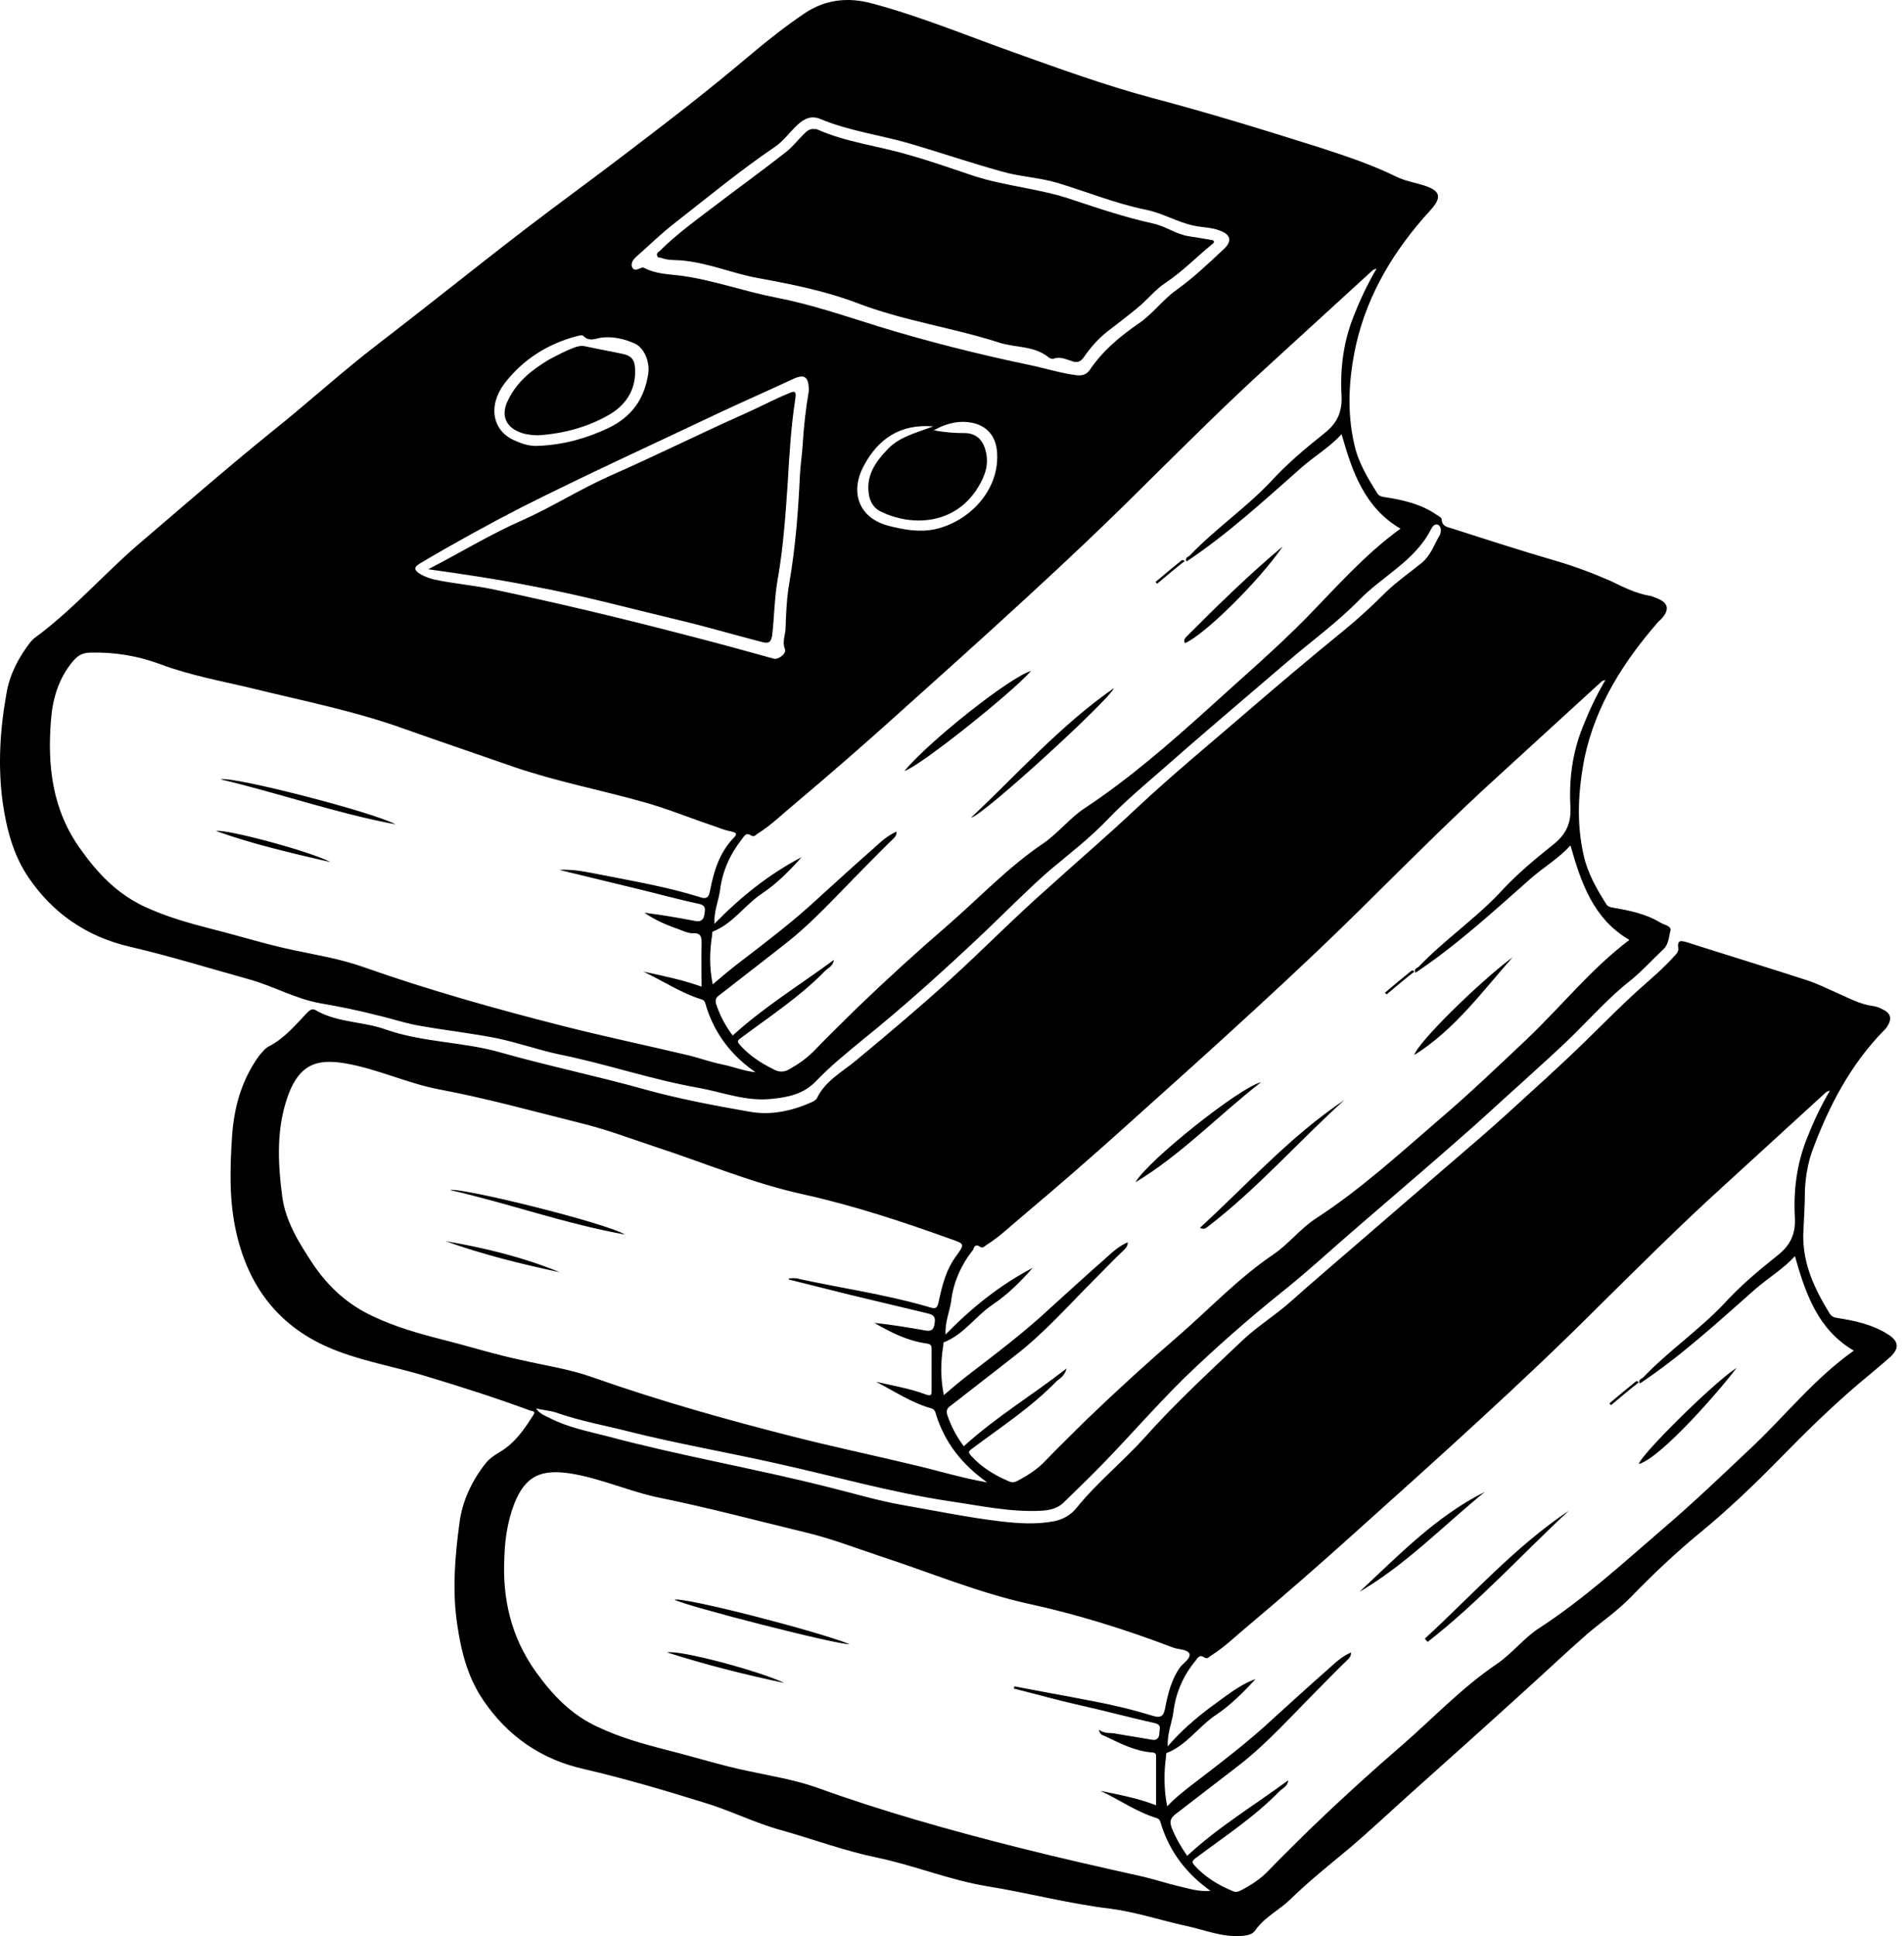 <svg width="243" height="247" viewBox="0 0 243 247" fill="none" xmlns="http://www.w3.org/2000/svg">
<path d="M150.803 71.486C149.669 72.408 148.535 73.33 147.471 74.251C147.542 74.322 147.613 74.393 147.684 74.464C148.889 73.471 150.024 72.479 151.229 71.557C151.087 71.486 150.945 71.415 150.803 71.486ZM131.589 85.596C128.895 86.376 118.614 94.529 115.423 98.358C117.266 97.862 129.107 88.432 131.589 85.596ZM142.153 87.794C135.347 92.544 129.887 98.713 123.931 104.314C125.42 104.101 141.728 89.141 142.153 87.794ZM86.495 79.073C90.111 79.924 93.656 80.987 97.272 81.909C98.052 82.121 98.406 81.98 98.548 81.058C98.832 78.647 98.832 76.237 99.257 73.897C99.966 69.855 100.25 65.743 100.533 61.631C100.746 57.944 100.959 54.328 101.526 50.712C101.597 50.074 101.526 49.79 100.746 50.144C98.832 50.924 96.988 51.917 95.074 52.768C89.331 55.32 83.659 58.156 77.844 60.709C74.016 62.41 70.471 64.679 66.642 66.381C62.6 68.154 58.772 70.493 54.659 72.621C59.197 73.259 63.522 73.897 67.776 74.748C74.016 75.882 80.255 77.584 86.495 79.073ZM27.574 106.016C32.325 107.717 37.288 108.852 42.18 109.986C39.699 108.639 28.851 105.732 27.574 106.016ZM151.229 82.051C153.64 81.058 160.659 74.18 163.708 69.713C159.383 73.33 155.412 77.229 151.442 81.2C151.229 81.412 151.016 81.696 151.229 82.051ZM66.855 55.32C67.493 55.462 68.06 55.533 68.698 55.533C71.96 55.32 75.15 54.469 77.986 52.768C80.113 51.421 81.248 49.435 81.035 46.812C80.964 45.819 80.468 45.394 79.617 45.181C77.986 44.827 76.356 44.543 74.725 44.188C74.228 44.047 73.732 44.188 73.307 44.33C72.172 44.756 71.109 45.323 70.045 45.89C67.918 47.166 66.004 48.655 64.869 50.995C63.806 53.051 64.586 54.682 66.855 55.32ZM84.439 32.915C85.36 33.27 86.424 33.128 87.416 33.27C90.607 33.624 93.585 34.9 96.705 35.468C100.959 36.247 105.284 37.098 109.396 38.658C115.281 40.927 121.521 41.778 127.476 43.692C129.604 44.401 131.943 44.047 133.858 45.607C134 45.748 134.354 45.819 134.496 45.748C135.276 45.465 135.985 45.819 136.694 46.032C137.545 46.386 137.97 46.103 138.396 45.465C139.246 44.259 140.239 43.125 141.444 42.203C142.65 41.282 143.855 40.36 145.06 39.367C146.408 38.304 147.4 36.956 148.818 36.035C150.945 34.617 152.718 32.773 154.632 31.213C154.774 31.072 154.987 31.001 154.916 30.788C154.845 30.575 154.632 30.646 154.42 30.575C153.569 30.433 152.718 30.292 151.796 30.15C150.165 29.937 148.818 28.873 147.187 28.519C143.642 27.739 140.239 26.605 136.836 25.47C132.723 24.052 128.327 23.768 124.215 22.421C121.45 21.5 118.685 20.507 115.848 19.727C112.02 18.593 108.049 18.167 104.362 16.536C104.22 16.465 104.079 16.465 103.937 16.465C103.299 16.395 102.944 16.749 102.519 17.175C101.739 17.954 101.101 18.805 100.25 19.444C97.272 21.783 94.223 23.981 91.245 26.25C88.834 28.094 86.353 29.866 84.226 31.993C84.084 32.135 83.729 32.277 83.871 32.631C83.942 32.915 84.226 32.844 84.439 32.915ZM28.142 99.422C35.657 101.194 42.889 103.747 50.476 105.165C47.64 103.605 29.701 98.996 28.142 99.422ZM173.492 203.082C179.448 199.607 184.199 194.644 189.516 190.319C183.277 193.439 178.526 198.402 173.492 203.082ZM182.213 209.463C188.666 204.429 194.196 198.331 200.223 192.73C193.345 197.339 187.886 203.507 181.859 209.038C181.93 209.179 182.072 209.321 182.213 209.463ZM208.731 176.28C207.597 177.202 206.462 178.124 205.399 179.046C205.47 179.117 205.54 179.187 205.611 179.258C206.817 178.266 207.951 177.273 209.156 176.351C209.015 176.21 208.873 176.139 208.731 176.28ZM209.156 186.774C211.993 185.994 219.579 177.273 221.635 174.508C218.728 176.351 209.369 185.64 209.156 186.774ZM108.404 209.747C104.362 208.116 87.629 203.791 86.069 204.074C87.346 204.854 107.34 209.959 108.404 209.747ZM180.086 123.883C178.952 124.805 177.817 125.727 176.754 126.648C176.825 126.719 176.896 126.79 176.967 126.861C178.172 125.869 179.306 124.876 180.512 123.954C180.37 123.812 180.228 123.741 180.086 123.883ZM240.992 170.254C239.007 168.977 236.738 168.481 234.398 168.127C233.972 168.056 233.76 167.914 233.547 167.63C231.633 164.511 230.073 161.32 230.144 157.491C230.215 155.577 230.356 153.733 230.356 151.89C230.427 150.188 230.711 148.487 231.278 146.856C233.405 141.113 236.17 135.795 240.496 131.399C240.637 131.257 240.779 131.115 240.85 130.974C241.488 129.981 241.346 129.272 240.283 128.776C239.928 128.563 239.503 128.421 239.077 128.35C237.376 128.137 235.887 127.287 234.398 126.648C233.122 126.081 231.845 125.443 230.498 125.018C225.464 123.387 220.359 121.827 215.254 120.196C214.474 119.984 214.049 119.913 214.191 120.976C214.261 121.402 213.907 121.756 213.623 122.04C212.56 123.245 211.354 124.309 210.149 125.372C207.455 127.712 204.902 130.335 202.35 132.817C199.159 135.937 195.827 138.915 192.565 141.893C190.013 144.232 187.318 146.501 184.695 148.77C181.221 151.748 177.817 154.726 174.343 157.704C171.153 160.469 167.891 163.234 164.7 166.07C162.715 167.843 160.375 169.261 158.461 171.105C154.207 175.146 149.882 179.117 145.982 183.513C143.217 186.561 139.955 189.185 137.332 192.446C136.623 193.297 135.63 193.864 134.496 194.077C132.227 194.502 129.958 194.361 127.618 194.077C123.435 193.581 119.394 192.73 115.281 192.021C112.02 191.454 108.758 190.461 105.568 189.681C96.279 187.341 86.778 185.711 77.49 183.229C75.008 182.591 72.456 182.094 70.116 180.889C69.549 180.606 68.911 180.393 68.414 179.684C69.336 179.896 70.187 179.967 70.896 180.18C74.087 181.315 77.419 181.882 80.681 182.733C86.707 184.222 92.805 185.285 98.832 186.632C106.277 188.263 113.65 190.39 121.237 191.525C125.137 192.092 128.965 192.943 132.936 192.73C134 192.659 134.992 192.446 135.772 191.666C136.836 190.603 137.899 189.61 138.963 188.547C143.146 184.434 146.975 179.896 151.158 175.784C155.129 171.955 159.241 168.339 163.566 164.865C167.04 162.1 170.302 159.051 173.705 156.144C177.888 152.528 182.143 148.912 186.326 145.225C188.949 142.956 191.431 140.616 194.054 138.277C196.678 135.866 199.372 133.526 201.854 130.974C203.768 129.059 205.611 127.074 207.738 125.372C209.369 124.096 210.787 122.536 212.276 121.118C212.985 120.48 212.985 119.487 213.198 118.707C213.34 118.14 212.418 117.998 211.922 117.715C210.078 116.58 207.951 116.155 205.895 115.8C205.47 115.729 205.186 115.659 204.973 115.304C203.768 113.39 202.633 111.404 202.137 109.206C201.144 104.952 201.428 100.627 202.279 96.444C203.697 89.992 207.171 84.461 211.496 79.498C211.638 79.285 211.851 79.144 212.064 78.931C213.127 77.725 212.914 76.875 211.425 76.308C211.213 76.237 210.929 76.095 210.645 76.024C208.802 75.74 207.171 74.889 205.54 74.109C203.272 73.117 201.003 72.266 198.592 71.557C194.196 70.281 189.8 68.863 185.404 67.445C184.766 67.232 184.057 67.232 183.986 66.239C183.986 66.027 183.561 65.814 183.348 65.672C181.292 64.254 178.952 63.758 176.612 63.403C176.258 63.332 175.974 63.261 175.761 62.907C174.556 60.992 173.351 59.007 172.854 56.738C171.862 52.484 172.145 48.159 173.067 43.976C174.556 37.453 177.959 31.851 182.497 26.888C184.057 25.187 183.915 24.336 181.646 23.627C180.441 23.272 179.236 23.059 178.101 22.492C175.052 21.003 171.862 19.94 168.6 18.876C161.439 16.607 154.278 14.409 147.046 12.495C140.948 10.864 135.134 8.737 129.178 6.61C123.222 4.483 117.408 2.072 111.311 0.442C108.191 -0.409 105.284 -0.055 102.66 1.718C100.25 3.349 97.91 5.192 95.641 7.106C90.536 11.431 85.289 15.473 79.972 19.514C75.717 22.776 71.392 25.896 67.138 29.157C60.757 34.049 54.517 39.084 48.136 43.976C43.528 47.521 39.273 51.421 34.736 55.037C28.851 59.787 23.178 64.75 17.435 69.643C13.039 73.471 9.14 77.938 4.389 81.412C4.176 81.554 4.035 81.767 3.893 81.909C2.404 83.823 1.269 85.95 0.844 88.361C-0.007 93.041 -0.29 97.72 0.348 102.4C0.844 105.803 1.695 109.065 3.609 111.901C6.729 116.509 11.054 119.487 16.514 120.764C21.689 121.969 26.724 123.529 31.829 124.947C34.877 125.798 37.714 127.428 40.904 127.996C43.386 128.421 45.796 128.917 48.278 129.555C50.121 129.981 51.965 130.619 53.809 130.903C56.999 131.47 60.261 131.824 63.451 132.463C66.145 133.03 68.698 133.951 71.392 134.519C77.348 135.724 83.091 137.709 89.118 138.773C92.238 139.34 95.216 140.545 98.477 140.191C100.533 139.978 102.519 139.624 104.149 137.922C105.922 136.079 107.907 134.448 109.893 132.817C115.281 128.492 120.457 123.812 125.491 119.062C128.256 116.438 130.951 113.673 133.858 111.121C136.481 108.923 139.175 106.867 141.515 104.385C143.571 102.258 145.84 100.344 148.038 98.429C153.427 93.679 158.886 89.07 164.346 84.39C167.395 81.767 170.656 79.427 173.492 76.52C176.47 73.471 180.583 71.557 182.639 67.516C182.781 67.232 183.135 66.665 183.631 67.019C183.986 67.303 183.915 67.87 183.773 68.225C183.064 69.43 182.639 70.777 181.504 71.77C180.015 72.975 178.385 74.109 176.967 75.457C175.194 77.229 173.351 78.931 171.436 80.491C167.253 83.894 163.141 87.368 159.028 90.913C154.349 94.955 149.598 98.855 145.06 103.109C141.373 106.583 137.474 109.915 133.716 113.319C129.533 117.006 125.633 120.976 121.521 124.734C117.55 128.35 113.438 131.824 109.325 135.228C107.553 136.717 105.355 137.851 104.291 140.049C104.149 140.333 103.866 140.475 103.582 140.616C101.03 141.751 98.335 142.318 95.641 141.822C91.174 141.042 86.636 140.191 82.311 138.986C76.214 137.284 70.045 136.008 64.019 134.306C59.197 132.888 54.021 133.03 49.2 131.328C46.435 130.335 43.315 130.477 40.62 129.059C40.124 128.776 39.841 128.492 39.132 129.272C37.714 130.761 36.295 132.463 34.381 133.455C33.814 133.739 33.459 134.235 33.034 134.731C30.907 137.709 29.914 141.042 29.631 144.729C29.347 148.983 29.205 153.237 30.198 157.42C31.899 164.723 36.154 169.828 43.315 172.452C46.931 173.799 50.689 174.437 54.376 175.571C58.843 176.919 63.309 178.337 67.705 179.967C67.989 180.038 68.414 180.038 68.06 180.535C66.925 182.307 65.791 184.009 63.948 185.143C63.239 185.569 62.529 185.994 61.962 186.703C60.19 188.972 58.984 191.525 58.63 194.361C58.063 198.615 57.708 202.869 58.346 207.194C58.843 210.668 59.693 214.001 61.679 216.908C64.798 221.516 69.124 224.494 74.583 225.7C79.759 226.905 84.793 228.394 89.827 229.954C93.159 230.947 96.35 232.577 99.754 233.499C103.795 234.633 107.765 236.122 111.878 236.973C116.699 237.966 121.237 239.88 126.129 240.66C131.305 241.511 136.41 242.858 141.657 243.496C144.989 243.922 148.109 244.985 151.371 245.694C153.71 246.191 155.979 247.183 158.532 246.971C159.312 246.9 159.95 246.758 160.304 246.12C161.51 244.489 163.353 243.638 164.771 242.22C167.111 239.951 169.593 237.966 172.074 235.91C174.84 233.57 177.463 231.088 180.157 228.678C184.837 224.494 189.516 220.311 194.196 216.057C197.032 213.504 199.797 210.881 202.633 208.399C204.477 206.84 206.462 205.492 208.164 203.72C211 200.813 213.907 198.048 217.027 195.495C220.643 192.517 223.975 189.327 227.237 185.994C230.427 182.733 233.618 179.613 237.092 176.635C238.51 175.43 239.928 174.295 241.275 173.09C242.41 172.026 242.339 171.105 240.992 170.254ZM81.106 32.844C82.808 31.355 84.439 29.724 86.211 28.377C90.394 25.116 94.507 21.712 98.903 18.734C99.966 18.025 100.817 16.82 101.81 15.898C102.66 15.118 103.582 14.693 104.717 15.189C108.475 16.749 112.516 17.245 116.345 18.38C120.173 19.514 123.931 20.791 127.76 21.854C130.171 22.563 132.652 22.634 134.992 23.343C138.75 24.478 142.366 25.966 146.195 26.746C148.393 27.172 150.307 28.377 152.434 28.803C153.498 29.015 154.561 29.015 155.554 29.37C157.043 29.866 157.327 30.717 156.192 31.78C154.207 33.624 152.292 35.468 150.094 37.027C148.322 38.304 147.046 40.147 145.202 41.352C142.862 42.983 140.735 44.756 139.105 47.166C138.679 47.805 138.112 47.946 137.403 47.876C135.276 47.592 133.29 46.954 131.234 46.528C124.782 45.181 118.33 43.55 112.091 41.636C107.765 40.289 103.44 38.8 98.974 37.949C94.932 37.169 91.103 35.751 86.991 35.184C85.36 34.971 83.729 34.971 82.24 34.191C82.099 34.12 81.957 34.12 81.815 34.191C81.39 34.333 80.964 34.617 80.681 34.12C80.468 33.553 80.822 33.128 81.106 32.844ZM110.956 63.403C111.169 64.254 111.665 64.892 112.374 65.247C116.416 67.232 121.946 66.948 124.853 62.127C125.704 60.709 126.271 59.22 125.775 57.447C125.42 56.1 124.569 55.249 123.08 55.249C121.875 55.249 120.67 55.178 119.181 54.895C120.953 53.902 122.726 53.548 124.499 54.044C126.342 54.611 127.193 56.029 127.264 57.944C127.476 62.694 123.577 66.594 119.323 67.516C117.337 67.941 115.423 67.586 113.438 67.09C109.538 66.097 108.404 62.694 110.318 59.291C112.091 56.029 114.856 54.044 119.11 54.398C116.841 55.249 114.714 55.746 113.225 57.376C111.665 59.007 110.389 60.851 110.956 63.403ZM64.373 48.939C66.713 45.89 69.832 43.905 73.519 42.912C73.803 42.841 74.299 42.7 74.441 42.841C75.221 43.692 76.072 43.125 76.923 43.054C78.341 42.912 79.759 43.267 81.035 43.834C82.24 44.401 82.95 46.174 82.737 47.663C82.24 50.924 80.61 53.193 77.632 54.611C74.796 55.958 71.889 56.738 68.769 56.88C67.705 56.951 66.713 56.667 65.791 56.242C62.813 55.037 62.246 51.775 64.373 48.939ZM53.667 71.841C57.85 69.359 62.104 67.019 66.5 64.75C74.938 60.496 83.517 56.596 92.025 52.555C95.074 51.137 98.123 49.79 101.172 48.372C102.66 47.663 103.228 48.017 103.228 49.861C102.873 51.917 102.59 54.257 102.448 56.667C102.377 57.944 102.164 59.22 102.093 60.567C101.881 65.176 101.526 69.784 100.746 74.322C100.392 76.308 100.321 78.364 100.25 80.349C100.179 81.129 99.824 81.909 100.179 82.831C100.392 83.398 99.328 84.178 98.761 84.036C95.216 83.043 91.6 82.051 87.984 81.129C79.617 78.931 71.251 76.946 62.884 75.173C60.473 74.677 57.992 74.464 55.581 73.968C54.943 73.826 54.305 73.613 53.667 73.259C52.745 72.692 52.816 72.337 53.667 71.841ZM92.167 135.795C90.749 135.511 89.402 135.015 87.984 134.661C82.595 133.384 77.206 132.25 71.889 130.903C63.239 128.705 54.659 126.294 46.222 123.316C43.386 122.323 40.337 121.827 37.359 121.189C33.956 120.48 30.623 119.416 27.22 118.566C24.171 117.786 21.122 116.935 18.286 115.588C14.883 113.957 12.472 111.404 10.345 108.426C6.658 103.392 6.02 97.649 6.516 91.764C6.729 89.07 7.509 86.517 9.281 84.39C9.92 83.611 10.558 83.256 11.621 83.256C14.67 83.185 17.648 83.681 20.484 84.745C24.455 86.234 28.638 86.943 32.679 87.936C39.061 89.495 45.513 90.772 51.752 93.041C56.361 94.671 60.97 96.231 65.649 97.862C71.038 99.705 76.639 100.769 82.17 102.329C85.218 103.18 88.125 104.385 91.103 105.378C91.883 105.661 92.592 105.945 93.372 106.087C93.939 106.228 94.152 106.37 93.656 106.867C91.812 108.781 91.103 111.121 90.607 113.673C90.465 114.524 90.111 114.737 89.331 114.453C85.502 113.248 81.531 112.539 77.561 111.759C75.505 111.404 73.519 110.837 71.392 110.979C74.583 111.759 77.844 112.539 81.035 113.319C83.729 113.957 86.495 114.737 89.189 115.304C90.182 115.517 89.969 116.084 89.898 116.651C89.827 117.289 89.473 117.644 88.763 117.502C86.566 117.077 84.439 116.722 82.24 116.438C83.659 117.431 85.218 118.069 86.849 118.636C87.346 118.849 87.913 119.062 88.409 119.062C89.543 118.991 89.543 119.629 89.543 120.48C89.473 122.253 89.543 124.025 89.543 125.869C87.133 125.018 84.793 124.521 82.099 123.954C84.793 125.23 86.991 126.719 89.543 127.499C90.04 127.641 90.04 128.137 90.182 128.563C91.316 132.037 93.443 134.731 96.421 136.788C94.932 136.646 93.585 136.079 92.167 135.795ZM166.686 78.86C162.786 82.831 158.461 86.517 154.349 90.275C149.315 94.813 144.21 99.28 138.537 103.038C136.552 104.314 135.063 106.299 133.078 107.647C128.682 110.624 125.066 114.453 121.166 117.857C117.054 121.402 113.083 125.018 109.184 128.776C107.411 130.548 105.638 132.25 103.866 134.093C102.944 135.015 101.951 135.724 100.817 136.362C100.037 136.858 99.328 136.788 98.619 136.362C97.059 135.582 95.641 134.661 94.436 133.313C94.152 132.959 94.01 132.817 94.507 132.463C98.194 129.697 102.022 127.216 105.284 123.883C105.709 123.458 106.347 123.245 106.418 122.465C102.093 125.656 97.555 128.421 93.514 132.108C92.592 130.903 91.883 129.556 91.387 128.067C91.174 127.287 91.671 127.074 92.025 126.79C94.648 124.734 97.343 122.678 100.037 120.551C103.724 117.715 106.844 114.17 110.105 110.908C111.382 109.632 112.658 108.285 114.005 107.008C114.218 106.796 114.43 106.583 114.43 106.087C113.296 106.583 112.445 107.363 111.594 108.143C109.254 110.199 106.915 112.326 104.575 114.453C101.242 117.573 97.555 120.338 93.868 123.174C92.876 123.954 91.954 124.734 90.962 125.585C90.536 123.458 90.536 121.402 90.891 119.275C90.891 119.133 90.891 118.849 90.962 118.849C93.514 117.857 95.003 115.517 97.201 114.028C99.115 112.752 100.746 111.121 102.306 109.348C98.123 111.546 94.578 114.382 91.174 117.857C91.103 116.297 91.671 115.02 91.883 113.673C92.167 111.192 93.159 108.994 94.719 107.008C95.003 106.654 95.216 106.158 95.854 106.583C96.279 106.867 96.492 106.441 96.776 106.299C98.477 105.236 99.966 103.747 101.526 102.471C105.993 98.713 110.389 94.884 114.714 90.984C120.173 86.092 125.633 81.2 131.022 76.237C136.198 71.486 141.303 66.665 146.266 61.702C151.442 56.596 156.547 51.492 161.935 46.599C166.331 42.558 170.798 38.516 175.194 34.475C175.265 34.404 175.336 34.404 175.69 34.262C174.485 36.318 173.563 38.304 172.783 40.289C171.436 43.621 171.011 47.096 171.223 50.641C171.294 52.839 170.444 54.186 168.884 55.391C166.473 57.306 164.133 59.291 162.077 61.56C158.886 64.892 155.058 67.516 151.867 70.848C151.654 71.061 151.158 71.132 151.442 71.628C156.759 68.083 161.439 63.758 166.189 59.574C167.82 58.156 169.735 57.022 171.223 55.391C172.571 60.142 174.131 64.75 178.739 67.445C174.131 70.777 170.514 74.96 166.686 78.86ZM125.066 159.051C125.491 159.335 125.704 158.909 125.988 158.767C127.689 157.704 129.178 156.215 130.738 154.939C135.205 151.181 139.601 147.352 143.926 143.452C149.385 138.56 154.845 133.668 160.234 128.705C165.409 123.954 170.514 119.133 175.478 114.17C180.654 109.065 185.759 103.96 191.147 99.067C195.543 95.026 200.01 90.984 204.406 86.943C204.477 86.872 204.548 86.872 204.902 86.73C203.697 88.786 202.775 90.772 201.995 92.757C200.648 96.089 200.223 99.564 200.435 103.109C200.506 105.307 199.656 106.654 198.096 107.859C195.685 109.774 193.345 111.759 191.289 114.028C188.098 117.36 184.27 119.984 181.079 123.316C180.866 123.529 180.37 123.6 180.654 124.096C185.971 120.551 190.651 116.226 195.401 112.043C197.032 110.624 198.946 109.49 200.435 107.859C201.783 112.61 203.342 117.218 207.951 119.913C203.059 123.6 199.301 128.35 194.905 132.533C191.218 136.008 187.602 139.482 183.773 142.743C178.668 147.139 173.634 151.748 167.962 155.435C165.977 156.711 164.488 158.697 162.502 160.044C158.106 163.022 154.49 166.85 150.591 170.254C146.478 173.799 142.508 177.415 138.608 181.173C136.907 182.874 135.134 184.576 133.503 186.278C132.44 187.412 131.234 188.192 129.887 188.901C129.462 189.114 129.178 189.185 128.753 188.972C126.909 188.192 125.278 187.199 123.931 185.711C123.648 185.356 123.506 185.214 124.002 184.86C127.689 182.094 131.518 179.613 134.779 176.28C135.205 175.855 135.843 175.642 136.127 174.579C131.66 178.053 127.051 180.818 123.01 184.505C122.088 183.3 121.379 181.953 120.883 180.464C120.67 179.684 121.166 179.471 121.521 179.187C124.144 177.131 126.838 175.075 129.533 172.948C133.22 170.112 136.339 166.567 139.601 163.305C140.877 162.029 142.153 160.682 143.501 159.406C143.713 159.193 143.926 158.98 143.926 158.484C142.791 158.98 141.941 159.76 141.09 160.54C138.75 162.596 136.41 164.723 134.07 166.85C130.738 169.97 127.051 172.735 123.364 175.571C122.371 176.351 121.45 177.131 120.457 177.982C120.032 175.855 120.032 173.799 120.386 171.672C120.386 171.53 120.386 171.246 120.457 171.246C123.01 170.254 124.499 167.914 126.697 166.425C128.611 165.149 130.242 163.518 131.802 161.745C127.618 163.943 124.073 166.779 120.67 170.254C120.599 168.694 121.166 167.418 121.379 166.07C121.662 163.589 122.655 161.391 124.215 159.406C124.286 159.122 124.499 158.626 125.066 159.051ZM66.571 173.515C63.168 172.806 59.835 171.743 56.432 170.892C53.383 170.112 50.405 169.261 47.569 167.914C44.378 166.425 41.968 164.227 39.982 161.32C38.21 158.626 36.437 155.86 36.012 152.599C35.445 148.203 35.232 143.807 36.863 139.482C38.281 135.937 40.266 135.015 44.024 135.653C48.207 136.362 51.965 138.206 56.077 138.986C62.104 140.12 67.989 141.751 73.945 143.24C77.206 144.02 80.397 145.225 83.588 146.289C89.898 148.345 96.067 150.968 102.59 152.386C108.971 153.804 115.21 155.86 121.308 158.058C123.151 158.697 123.151 158.697 122.017 160.256C120.812 161.887 120.315 163.731 119.89 165.645C119.606 167.063 119.535 167.063 118.188 166.638C112.729 165.078 107.127 164.298 101.668 163.093C101.313 163.022 101.03 163.093 100.675 163.093C100.675 163.163 100.675 163.234 100.675 163.234C103.228 163.872 105.78 164.511 108.333 165.149C111.665 165.929 115.068 166.779 118.401 167.559C119.394 167.772 119.394 168.268 119.252 168.977C119.11 169.899 118.543 169.828 117.834 169.686C115.778 169.332 113.65 168.977 111.594 168.765C113.65 169.97 115.778 171.034 118.188 171.388C118.755 171.459 118.897 171.601 118.897 172.097C118.897 173.87 118.897 175.642 118.897 177.415C118.897 177.982 118.826 178.124 118.188 177.911C116.132 177.131 113.934 176.777 111.807 176.28C114.147 177.486 116.345 178.975 118.897 179.684C119.323 179.826 119.394 180.18 119.464 180.464C120.599 184.08 122.797 186.845 125.988 189.114C122.655 188.547 119.535 187.554 116.416 186.845C111.382 185.64 106.347 184.576 101.313 183.3C92.663 181.102 84.084 178.691 75.647 175.713C72.669 174.65 69.62 174.224 66.571 173.515ZM150.236 240.589C148.818 240.235 147.471 239.809 146.053 239.455C140.664 238.249 135.276 237.044 129.958 235.697C121.237 233.499 112.658 231.088 104.22 228.04C101.384 227.047 98.335 226.551 95.358 225.912C91.954 225.203 88.622 224.14 85.218 223.289C82.17 222.509 79.121 221.658 76.285 220.311C72.881 218.751 70.471 216.199 68.344 213.221C65.224 208.825 64.089 203.933 64.373 198.615C64.444 196.275 64.798 194.006 65.649 191.808C67.067 188.263 69.053 187.412 72.81 187.979C76.781 188.618 80.397 190.319 84.297 191.099C90.536 192.375 96.634 194.006 102.802 195.495C106.064 196.275 109.184 197.48 112.374 198.544C118.685 200.6 124.924 203.224 131.447 204.642C137.616 205.989 143.713 207.903 149.669 210.172C150.378 210.456 151.513 210.385 151.796 210.952C152.009 211.59 151.016 212.157 150.591 212.725C149.456 214.355 149.031 216.199 148.676 218.042C148.464 219.035 148.038 219.177 147.117 218.893C144.564 218.113 141.941 217.475 139.246 216.979C135.985 216.341 132.723 215.773 129.462 215.135C129.462 215.206 129.391 215.348 129.391 215.419C132.227 216.128 134.992 216.908 137.828 217.546C141.019 218.255 144.139 219.106 147.329 219.815C148.322 220.027 147.967 220.595 147.967 221.091C147.967 221.658 147.684 222.084 146.975 221.942C145.415 221.658 143.926 221.446 142.366 221.162C141.728 221.02 141.019 221.233 140.239 220.666C140.381 221.375 140.806 221.375 141.09 221.516C143.004 222.438 144.919 223.431 147.117 223.573C147.613 223.644 147.542 223.927 147.542 224.211C147.542 226.196 147.542 228.181 147.542 230.308C145.202 229.387 142.791 228.961 140.452 228.465C142.862 229.599 145.06 231.159 147.613 231.939C148.109 232.081 148.109 232.577 148.251 232.932C149.385 236.406 151.513 239.1 154.49 241.227C152.86 241.369 151.583 240.873 150.236 240.589ZM223.408 184.789C219.721 188.263 216.105 191.737 212.276 194.999C207.171 199.395 202.137 204.003 196.465 207.69C194.48 208.967 192.991 210.952 191.005 212.299C186.609 215.277 182.993 219.106 179.094 222.509C174.981 226.054 171.011 229.67 167.111 233.428C165.409 235.13 163.637 236.831 162.006 238.533C160.943 239.668 159.737 240.447 158.39 241.157C157.965 241.369 157.681 241.44 157.256 241.227C155.412 240.447 153.781 239.455 152.434 237.966C152.151 237.611 152.08 237.47 152.505 237.115C156.192 234.35 160.021 231.868 163.282 228.536C163.708 228.11 164.346 227.898 164.417 227.118C160.092 230.308 155.483 233.074 151.513 236.761C150.733 235.626 150.024 234.421 149.527 233.145C149.244 232.365 149.385 231.939 150.024 231.443C152.718 229.387 155.341 227.33 158.036 225.274C161.723 222.438 164.842 218.893 168.104 215.632C169.38 214.355 170.656 213.008 172.003 211.732C172.216 211.519 172.429 211.306 172.429 210.81C171.294 211.306 170.444 212.086 169.593 212.866C167.253 214.922 164.913 217.05 162.573 219.177C159.241 222.296 155.554 225.062 151.867 227.898C150.874 228.678 149.882 229.458 148.96 230.45C148.535 228.252 148.535 226.125 148.818 224.069C148.818 223.927 148.818 223.644 148.889 223.644C151.442 222.651 152.931 220.311 155.129 218.822C157.043 217.546 158.674 215.915 160.234 214.213C158.036 214.993 156.263 216.553 154.349 217.9C152.505 219.318 150.733 220.807 149.031 222.793C148.96 221.162 149.527 219.886 149.74 218.539C150.024 216.057 150.945 213.859 152.576 211.874C152.86 211.519 153.072 211.023 153.711 211.448C154.136 211.732 154.349 211.306 154.632 211.165C156.334 210.101 157.823 208.612 159.383 207.336C163.85 203.578 168.246 199.749 172.571 195.85C178.03 190.957 183.49 186.065 188.878 181.102C194.054 176.351 199.159 171.53 204.122 166.567C209.298 161.462 214.403 156.357 219.792 151.464C224.188 147.423 228.655 143.382 233.051 139.34C233.122 139.269 233.193 139.269 233.547 139.127C232.342 141.184 231.42 143.169 230.64 145.154C229.293 148.487 228.867 151.961 229.08 155.506C229.151 157.704 228.3 159.051 226.74 160.256C224.33 162.171 221.99 164.156 219.934 166.425C216.743 169.757 212.914 172.381 209.724 175.713C209.511 175.926 209.015 175.997 209.298 176.493C214.616 172.948 219.296 168.623 224.046 164.44C225.677 163.022 227.591 161.887 229.08 160.256C230.427 165.007 231.987 169.616 236.596 172.31C231.562 175.855 227.804 180.676 223.408 184.789ZM154.136 156.499C160.446 151.677 165.693 145.65 171.578 140.333C164.7 144.941 159.241 151.039 153.143 156.64C153.71 156.924 153.923 156.64 154.136 156.499ZM85.147 210.81C90.252 212.441 95.145 213.646 100.108 214.71C97.059 213.221 86.778 210.456 85.147 210.81ZM144.919 150.826C150.803 147.281 155.554 142.247 160.943 138.064C158.248 138.702 146.478 148.061 144.919 150.826ZM193.062 122.111C188.595 125.443 180.795 133.172 180.512 134.59C185.688 131.328 189.162 126.507 193.062 122.111ZM57.425 151.819C64.94 153.521 72.172 156.144 79.759 157.491C77.065 155.931 58.843 151.464 57.425 151.819ZM71.463 162.313C66.784 160.398 61.891 159.193 56.857 158.342C61.608 160.044 66.5 161.249 71.463 162.313Z" fill="black"/>
</svg>
